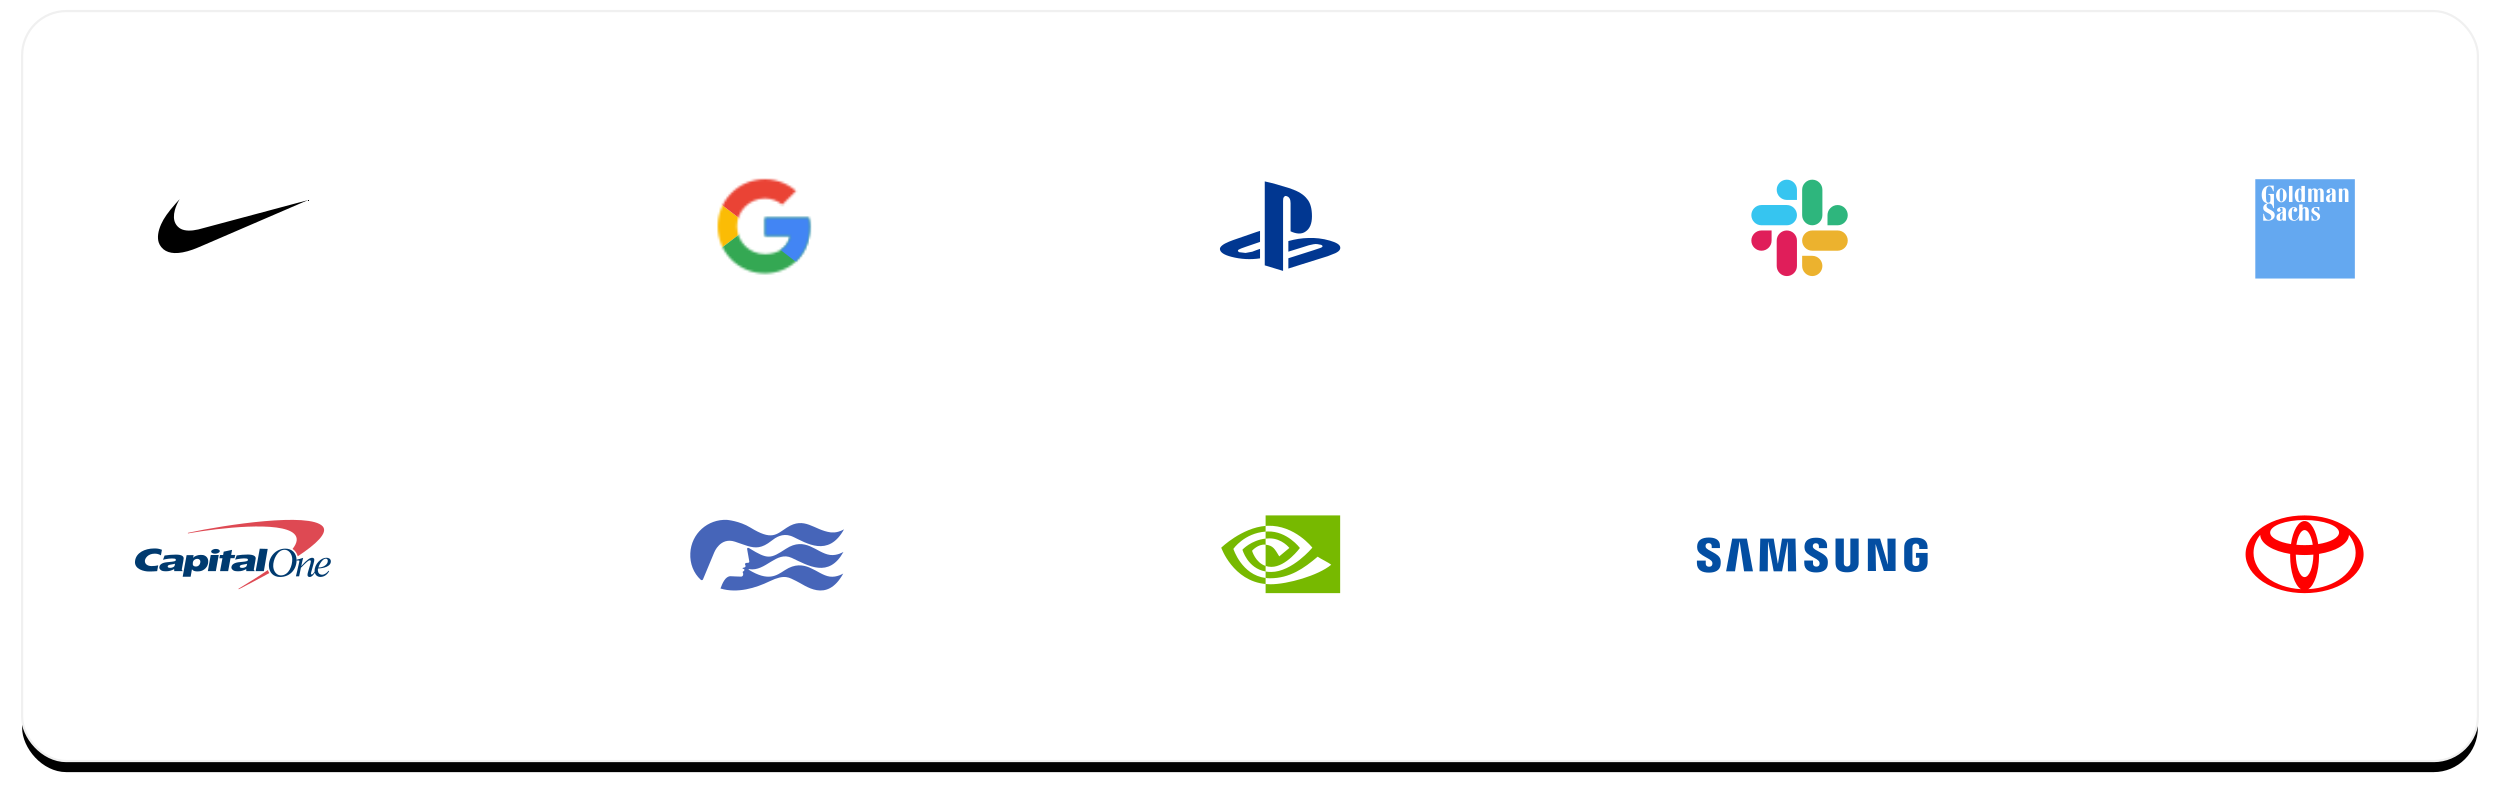 <?xml version="1.0" encoding="UTF-8"?>
<svg width="1130px" height="359px" viewBox="0 0 1130 359" version="1.1" xmlns="http://www.w3.org/2000/svg" xmlns:xlink="http://www.w3.org/1999/xlink">
    <!-- Generator: Sketch 63.1 (92452) - https://sketch.com -->
    <title>Group 3</title>
    <desc>Created with Sketch.</desc>
    <defs>
        <rect id="path-1" x="0" y="0" width="1110" height="339" rx="20"></rect>
        <filter x="-1.6%" y="-3.8%" width="103.2%" height="110.6%" filterUnits="objectBoundingBox" id="filter-2">
            <feMorphology radius="0.5" operator="dilate" in="SourceAlpha" result="shadowSpreadOuter1"></feMorphology>
            <feOffset dx="0" dy="5" in="shadowSpreadOuter1" result="shadowOffsetOuter1"></feOffset>
            <feGaussianBlur stdDeviation="5" in="shadowOffsetOuter1" result="shadowBlurOuter1"></feGaussianBlur>
            <feComposite in="shadowBlurOuter1" in2="SourceAlpha" operator="out" result="shadowBlurOuter1"></feComposite>
            <feColorMatrix values="0 0 0 0 0   0 0 0 0 0   0 0 0 0 0  0 0 0 0.05 0" type="matrix" in="shadowBlurOuter1"></feColorMatrix>
        </filter>
        <path d="M41.222,17.42 L21.338,17.42 L21.338,25.646 L32.784,25.646 C31.717,30.872 27.255,33.872 21.338,33.872 C14.355,33.872 8.729,28.259 8.729,21.291 C8.729,14.323 14.355,8.71 21.338,8.71 C24.345,8.71 27.061,9.775 29.195,11.517 L35.402,5.323 C31.62,2.032 26.77,0 21.338,0 C9.505,0 0,9.484 0,21.291 C0,33.098 9.505,42.582 21.338,42.582 C32.008,42.582 41.707,34.84 41.707,21.291 C41.707,20.033 41.513,18.678 41.222,17.42 Z" id="path-3"></path>
        <path d="M41.222,17.42 L21.338,17.42 L21.338,25.646 L32.784,25.646 C31.717,30.872 27.255,33.872 21.338,33.872 C14.355,33.872 8.729,28.259 8.729,21.291 C8.729,14.323 14.355,8.71 21.338,8.71 C24.345,8.71 27.061,9.775 29.195,11.517 L35.402,5.323 C31.62,2.032 26.77,0 21.338,0 C9.505,0 0,9.484 0,21.291 C0,33.098 9.505,42.582 21.338,42.582 C32.008,42.582 41.707,34.84 41.707,21.291 C41.707,20.033 41.513,18.678 41.222,17.42 Z" id="path-5"></path>
        <path d="M41.222,17.42 L21.338,17.42 L21.338,25.646 L32.784,25.646 C31.717,30.872 27.255,33.872 21.338,33.872 C14.355,33.872 8.729,28.259 8.729,21.291 C8.729,14.323 14.355,8.71 21.338,8.71 C24.345,8.71 27.061,9.775 29.195,11.517 L35.402,5.323 C31.62,2.032 26.77,0 21.338,0 C9.505,0 0,9.484 0,21.291 C0,33.098 9.505,42.582 21.338,42.582 C32.008,42.582 41.707,34.84 41.707,21.291 C41.707,20.033 41.513,18.678 41.222,17.42 Z" id="path-7"></path>
        <path d="M41.222,17.42 L21.338,17.42 L21.338,25.646 L32.784,25.646 C31.717,30.872 27.255,33.872 21.338,33.872 C14.355,33.872 8.729,28.259 8.729,21.291 C8.729,14.323 14.355,8.71 21.338,8.71 C24.345,8.71 27.061,9.775 29.195,11.517 L35.402,5.323 C31.62,2.032 26.77,0 21.338,0 C9.505,0 0,9.484 0,21.291 C0,33.098 9.505,42.582 21.338,42.582 C32.008,42.582 41.707,34.84 41.707,21.291 C41.707,20.033 41.513,18.678 41.222,17.42 Z" id="path-9"></path>
    </defs>
    <g id="V3" stroke="none" stroke-width="1" fill="none" fill-rule="evenodd">
        <g id="Intro-Copy-7" transform="translate(-155, -1408)">
            <g id="Group-4" transform="translate(165, 564)">
                <g id="Group-3" transform="translate(0, 849)">
                    <g id="Rectangle">
                        <use fill="black" fill-opacity="1" filter="url(#filter-2)" xlink:href="#path-1"></use>
                        <use stroke="#F0F0F0" stroke-width="1" fill="#FFFFFF" fill-rule="evenodd" xlink:href="#path-1"></use>
                    </g>
                    <g id="Group-21" transform="translate(51, 76)">
                        <g id="Group-19" transform="translate(0, 151.967)">
                            <g id="Combined-Shape-6" transform="translate(706, 10)" fill="#034EA2">
                                <path d="M5.388,-2.30926389e-14 C7.499,-2.30926389e-14 10.412,0.504 10.412,3.73 L10.412,3.73 L10.412,4.77 L6.696,4.77 L6.696,3.856 C6.696,3.047 6.181,2.512 5.311,2.512 C4.378,2.512 4.052,3.033 3.949,3.505 C3.914,3.673 3.893,3.988 3.965,4.286 C4.386,6.02 10.042,6.945 10.67,10.046 C10.732,10.362 10.866,11.199 10.686,12.479 C10.333,14.947 8.113,15.863 5.418,15.863 C2.616,15.863 -3.81679538e-14,14.866 -3.81679538e-14,11.565 L-3.81679538e-14,11.565 L0.003,10.417 L4,10.417 L4,11.851 C4,12.665 4.566,13.197 5.501,13.197 C6.492,13.197 6.827,12.695 6.952,12.202 C7.021,11.923 7.065,11.462 6.919,11.103 C6.153,9.186 0.86,8.31 0.209,5.283 C0.052,4.541 0.068,3.947 0.176,3.281 C0.572,0.87 2.738,-2.30926389e-14 5.388,-2.30926389e-14 Z M53.854,0.082 C55.944,0.082 58.834,0.582 58.834,3.774 L58.834,3.774 L58.834,4.803 L55.146,4.803 L55.146,3.898 C55.146,3.096 54.643,2.573 53.78,2.573 C52.857,2.573 52.537,3.082 52.431,3.557 C52.394,3.716 52.374,4.027 52.445,4.323 C52.861,6.04 58.46,6.956 59.085,10.028 C59.15,10.339 59.279,11.165 59.098,12.435 C58.751,14.881 56.552,15.784 53.886,15.784 C51.112,15.784 48.52,14.797 48.52,11.528 L48.52,11.528 L48.525,10.397 L52.48,10.397 L52.483,11.818 C52.483,12.613 53.045,13.145 53.966,13.145 C54.951,13.145 55.284,12.65 55.406,12.159 C55.472,11.881 55.52,11.432 55.372,11.077 C54.614,9.179 49.373,8.308 48.732,5.313 C48.578,4.574 48.589,3.991 48.697,3.335 C49.085,0.941 51.234,0.082 53.854,0.082 Z M66.418,0.464 L66.418,11.424 C66.418,11.616 66.424,11.832 66.453,11.991 C66.533,12.355 66.847,13.066 67.889,13.066 C68.923,13.066 69.246,12.355 69.317,11.991 C69.34,11.871 69.35,11.72 69.352,11.571 L69.352,0.464 L73.12,0.464 L73.12,11.089 C73.128,11.361 73.101,11.922 73.088,12.062 C72.824,14.827 70.625,15.724 67.887,15.724 C65.146,15.724 62.946,14.827 62.684,12.062 C62.672,11.922 62.645,11.361 62.653,11.089 L62.653,0.464 L66.418,0.464 Z M98.992,0.065 C101.634,0.065 103.948,0.951 104.222,3.724 C104.271,4.196 104.255,4.699 104.255,4.699 L104.255,5.194 L100.498,5.194 L100.498,4.364 C100.501,4.366 100.493,4.012 100.449,3.801 C100.385,3.473 100.099,2.721 98.963,2.721 C97.877,2.721 97.559,3.433 97.48,3.801 C97.434,3.996 97.416,4.26 97.416,4.5 L97.416,11.273 C97.413,11.461 97.424,11.667 97.454,11.837 C97.519,12.233 97.895,12.91 98.973,12.91 C100.053,12.91 100.43,12.232 100.499,11.837 C100.526,11.667 100.534,11.461 100.532,11.273 L100.532,9.124 L99.003,9.124 L99.003,6.961 L104.287,6.961 L104.287,10.937 C104.283,11.214 104.277,11.418 104.233,11.912 C103.984,14.607 101.633,15.568 98.992,15.568 C96.346,15.568 93.998,14.607 93.746,11.912 C93.704,11.418 93.697,11.214 93.692,10.937 L93.696,4.699 C93.696,4.437 93.729,3.971 93.757,3.724 C94.088,0.955 96.346,0.065 98.992,0.065 Z M22.585,0.471 L25.335,15.282 L21.328,15.282 L19.342,1.843 L19.258,1.843 L17.217,15.282 L13.194,15.282 L15.957,0.471 L22.585,0.471 Z M34.716,0.471 L36.556,11.793 L36.635,11.793 L38.477,0.471 L44.554,0.471 L44.877,15.282 L41.153,15.282 L41.054,1.966 L40.977,1.966 L38.486,15.282 L34.705,15.282 L32.213,1.966 L32.132,1.966 L32.039,15.282 L28.307,15.282 L28.636,0.471 L34.716,0.471 Z M82.81,0.471 L86.235,12.1 L86.317,12.1 L86.113,0.471 L89.802,0.471 L89.802,15.128 L84.498,15.128 L80.817,3.099 L80.738,3.099 L80.942,15.128 L77.276,15.128 L77.276,0.471 L82.81,0.471 Z" id="Combined-Shape"></path>
                            </g>
                            <g id="Combined-Shape-5" transform="translate(251, 2)" fill="#4665B9">
                                <path d="M63.179,15.867 C66.419,16.3 69.261,14.469 69.261,14.469 C62.632,26.475 53.373,20.72 45.89,17.21 C38.82,13.909 34.093,23.533 26.615,22.284 C26.391,22.234 26.258,22.452 26.423,22.553 C35.261,27.969 38.926,25.266 42.732,22.771 C51.93,16.761 57.148,24.857 63.078,25.655 C66.315,26.093 69.163,24.258 69.163,24.258 C61.585,37.983 51.901,29.499 47.868,27.643 C44.682,26.18 42.962,24.346 35.813,27.797 C29.567,30.821 21.298,33.329 13.715,31.057 C13.715,31.057 13.687,31.048 13.654,31.03 C14.53,28.615 15.886,25.443 18.232,25.478 C18.917,25.481 22.66,25.728 23.049,25.669 C23.5,25.61 23.793,25.289 23.874,24.941 C24.056,24.132 23.724,23.944 23.689,23.682 C23.656,23.424 23.916,23.338 24.131,23.164 C24.484,22.88 24.517,22.669 24.439,22.431 C24.37,22.225 23.893,22.158 23.734,22.07 C23.575,21.978 23.62,21.708 23.874,21.675 C25.152,21.506 25.083,20.83 24.938,20.591 C24.415,19.645 25.1,19.518 25.441,19.457 C25.441,19.457 25.899,19.47 26.216,19.412 C26.94,19.282 26.621,18.457 26.621,18.457 L26.612,18.406 C26.531,17.92 25.897,14.128 25.732,13.413 C25.573,12.71 25.933,12.497 26.573,12.769 C26.635,12.797 26.689,12.834 26.749,12.879 C26.751,12.879 26.755,12.888 26.761,12.895 C35.111,18.016 36.251,17.664 43.189,13.118 C52.131,7.27 57.017,15.039 63.179,15.867 Z M0.02,15.084 C0.435,6.23 7.86,-0.396 16.613,0.018 C16.613,0.018 22.277,0.484 27.144,3.472 C36.876,9.444 38.722,6.744 43.641,3.523 C51.719,-1.757 55.853,4.64 63.422,5.66 C63.732,5.68 64.057,5.688 64.404,5.689 C64.748,5.689 65.046,5.687 65.309,5.68 C67.691,5.433 69.515,4.267 69.515,4.267 C62.368,17.198 52.346,10.374 46.343,7.62 C46.058,7.489 45.778,7.377 45.503,7.281 C45.478,7.273 45.454,7.265 45.431,7.257 C41.582,5.961 38.597,7.979 36.738,9.454 C32.335,12.944 29.546,12.921 25.732,11.754 C24.137,11.27 22.363,10.579 20.215,9.878 C13.538,7.676 10.831,14.721 10.831,14.721 L10.831,14.721 L5.838,26.708 L5.748,26.926 C5.541,27.32 5.102,27.392 4.709,27.067 C1.48,24.056 -0.204,19.841 0.02,15.084 Z" id="Combined-Shape"></path>
                            </g>
                            <g id="path21-2" transform="translate(491, 0)" fill="#77B900">
                                <path d="M5.492,15.123 C5.492,15.123 10.351,8.041 20.055,7.309 L20.055,4.739 C9.307,5.592 1.59872116e-13,14.583 1.59872116e-13,14.583 C1.59872116e-13,14.583 5.271,29.634 20.055,31.012 L20.055,28.281 C9.206,26.933 5.492,15.123 5.492,15.123 Z M20.055,22.85 L20.055,25.351 C11.856,23.907 9.58,15.489 9.58,15.489 C9.58,15.489 13.517,11.181 20.055,10.482 L20.055,13.227 C20.05,13.227 20.046,13.226 20.042,13.226 C16.611,12.819 13.93,15.985 13.93,15.985 C13.93,15.985 15.432,21.316 20.055,22.85 L20.055,22.85 Z M20.055,0 L20.055,4.739 C20.37,4.715 20.686,4.695 21.003,4.684 C33.222,4.278 41.184,14.583 41.184,14.583 C41.184,14.583 32.04,25.565 22.513,25.565 C21.64,25.565 20.823,25.485 20.055,25.351 L20.055,28.281 C20.711,28.364 21.392,28.412 22.102,28.412 C30.967,28.412 37.378,23.94 43.586,18.648 C44.615,19.462 48.829,21.442 49.695,22.31 C43.793,27.191 30.037,31.125 22.238,31.125 C21.486,31.125 20.765,31.08 20.055,31.012 L20.055,35.13 L53.75,35.13 L53.75,0 L20.055,0 Z M20.055,10.482 L20.055,7.309 C20.367,7.287 20.682,7.271 21.003,7.261 C29.79,6.988 35.555,14.719 35.555,14.719 C35.555,14.719 29.328,23.26 22.652,23.26 C21.691,23.26 20.83,23.107 20.055,22.85 L20.055,13.227 C23.475,13.635 24.164,15.128 26.22,18.514 L30.794,14.705 C30.794,14.705 27.455,10.379 21.827,10.379 C21.215,10.379 20.63,10.422 20.055,10.482 L20.055,10.482 Z" id="path21"></path>
                            </g>
                            <g id="capital-one-logo-(1)" transform="translate(0, 2)">
                                <path d="M60.085,22.678 C56.305,25.318 51.84,28.081 47.042,30.988 L46.855,31.09 C46.793,31.131 46.772,31.213 46.814,31.295 C46.855,31.356 46.938,31.377 47.022,31.336 L47.188,31.254 C51.258,29.166 55.952,26.669 60.646,24.111 C60.667,24.09 60.688,24.09 60.729,24.07 C60.459,23.64 60.231,23.169 60.085,22.678 L60.085,22.678 Z M84.842,2.928 C78.902,-3.54 40.666,2.273 24.404,5.772 L24.03,5.854 C23.947,5.875 23.905,5.936 23.905,6.018 C23.926,6.1 23.988,6.141 24.072,6.141 L24.445,6.059 C37.904,3.705 65.921,0.431 71.965,6.325 C73.814,8.126 73.357,10.439 71.238,13.161 C72.381,13.898 73.211,15.044 73.585,16.477 C81.893,11.012 87.48,5.813 84.842,2.928 Z" id="Shape" fill="#DE4953"></path>
                                <g id="Group" transform="translate(0, 12.915)" fill="#003A6F">
                                    <path d="M62.495,8.064 C62.578,10.336 64.031,12.198 65.942,12.198 C69.639,12.198 71.197,7.736 71.093,4.748 C71.01,2.476 69.515,0.614 67.625,0.614 C64.426,0.614 62.391,5.055 62.495,8.064 L62.495,8.064 Z M60.542,7.941 C60.397,4.052 63.491,0.102 67.978,0.102 C70.968,0.102 72.941,2.067 73.045,5.076 C73.191,9.169 70.304,12.915 65.61,12.915 C62.619,12.915 60.646,10.95 60.542,7.941 Z M18.111,6.918 C17.945,6.979 17.737,7.041 17.488,7.082 C17.238,7.143 16.761,7.225 16.096,7.327 C15.639,7.409 15.307,7.491 15.12,7.634 C14.933,7.757 14.829,7.921 14.808,8.105 C14.767,8.31 14.829,8.473 15.016,8.596 C15.203,8.719 15.494,8.78 15.909,8.78 C16.221,8.78 16.532,8.739 16.844,8.637 C17.155,8.535 17.405,8.412 17.612,8.248 C17.758,8.125 17.862,7.962 17.945,7.777 C17.965,7.634 18.028,7.348 18.111,6.918 L18.111,6.918 Z M22.015,4.523 C21.995,4.871 21.932,5.199 21.849,5.731 L21.185,9.374 C21.122,9.701 21.247,9.947 21.558,10.131 L21.538,10.274 L17.758,10.274 L17.716,9.353 C17.176,9.681 16.512,9.947 15.909,10.111 C15.307,10.254 14.829,10.336 14.102,10.336 C12.877,10.336 12.192,10.213 11.714,9.804 C11.215,9.374 10.987,9.087 11.008,8.494 C11.028,8.146 11.195,7.716 11.465,7.409 C11.735,7.102 12.088,6.897 12.462,6.713 C12.856,6.529 13.313,6.406 13.978,6.304 C14.642,6.201 15.577,6.099 16.823,5.997 C17.467,5.935 17.882,5.792 18.069,5.731 C18.339,5.628 18.422,5.526 18.464,5.321 C18.526,4.953 18.422,4.728 17.903,4.626 C16.553,4.359 13.998,4.789 12.69,5.117 L13.396,3.213 C15.12,2.968 16.761,2.804 18.464,2.804 C21.164,2.783 22.036,3.541 22.015,4.523 L22.015,4.523 Z M32.94,10.274 L34.248,2.988 L37.862,2.988 L36.554,10.274 L32.94,10.274 Z M34.456,1.31 C34.56,0.716 35.515,0.225 36.595,0.225 C37.675,0.225 38.444,0.716 38.34,1.31 C38.236,1.903 37.26,2.395 36.201,2.395 C35.121,2.395 34.332,1.903 34.456,1.31 Z M50.698,6.938 C50.532,7 50.324,7.061 50.075,7.102 C49.825,7.163 49.348,7.245 48.662,7.348 C48.205,7.429 47.873,7.511 47.686,7.655 C47.52,7.777 47.416,7.941 47.375,8.125 C47.333,8.33 47.416,8.494 47.582,8.617 C47.769,8.739 48.06,8.801 48.496,8.801 C48.808,8.801 49.119,8.76 49.431,8.657 C49.742,8.555 49.992,8.432 50.199,8.269 C50.345,8.146 50.448,7.982 50.511,7.798 C50.552,7.655 50.615,7.368 50.698,6.938 Z M54.581,4.544 C54.561,4.892 54.498,5.219 54.395,5.751 L53.751,9.394 C53.688,9.722 53.813,9.967 54.125,10.152 L54.104,10.274 L50.324,10.274 L50.303,9.353 C49.742,9.681 49.078,9.947 48.496,10.111 C47.894,10.274 47.416,10.336 46.689,10.336 C45.464,10.336 44.778,10.213 44.301,9.804 C43.802,9.374 43.574,9.087 43.595,8.494 C43.615,8.146 43.782,7.716 44.052,7.409 C44.322,7.102 44.675,6.897 45.048,6.713 C45.443,6.529 45.9,6.406 46.565,6.283 C47.229,6.181 48.164,6.079 49.41,5.976 C50.054,5.915 50.448,5.772 50.635,5.71 C50.905,5.608 51.009,5.506 51.051,5.28 C51.113,4.912 50.988,4.687 50.49,4.585 C49.119,4.319 46.585,4.748 45.277,5.076 L45.983,3.172 C47.728,2.927 49.327,2.763 51.051,2.763 C53.73,2.804 54.602,3.561 54.581,4.544 L54.581,4.544 Z M10.509,7.655 C9.325,7.88 8.682,7.982 7.518,7.982 C5.795,7.982 4.424,7.143 4.486,5.587 C4.548,4.564 5.774,2.374 8.931,2.374 C9.928,2.374 10.696,2.538 11.735,3.131 L12.192,0.614 C10.779,0.082 9.845,-5.02375919e-15 8.619,0.02 C4.486,0.061 0.519,1.903 0.042,5.669 C-0.457,9.497 4.278,10.459 6.376,10.438 C7.581,10.438 8.848,10.377 10.032,10.274 L10.509,7.655 Z M39.856,2.947 L40.105,1.474 L43.885,0.655 L43.491,2.947 L45.339,2.947 L44.986,4.421 L43.2,4.421 L42.12,10.274 C42.12,10.274 38.485,10.254 38.465,10.274 L39.545,4.441 L38.174,4.441 L38.444,2.968 L39.856,2.968 L39.856,2.947 Z M58.258,10.274 L54.561,10.274 L56.409,0.123 L60.002,0.225 L58.258,10.274 Z M28.163,4.707 C27.685,4.707 27.27,4.851 26.875,5.137 C26.502,5.424 26.252,5.833 26.169,6.386 C26.065,7.02 26.128,7.47 26.377,7.757 C26.626,8.043 27,8.187 27.498,8.187 C27.831,8.187 28.163,8.125 28.412,8.003 C28.724,7.839 28.932,7.675 29.118,7.409 C29.326,7.122 29.451,6.815 29.513,6.447 C29.617,5.874 29.534,5.444 29.264,5.158 C28.994,4.851 28.641,4.707 28.163,4.707 L28.163,4.707 Z M21.579,12.792 L23.345,3.029 L26.522,3.029 L26.273,4.278 C26.543,3.909 26.979,3.602 27.602,3.357 C28.205,3.111 28.911,2.927 29.658,2.927 C30.489,2.927 30.988,2.968 31.611,3.295 C32.234,3.623 32.649,4.073 32.898,4.687 C33.127,5.28 33.189,5.935 33.065,6.672 C32.857,7.88 32.255,8.821 31.278,9.517 C30.302,10.213 29.43,10.397 28.205,10.397 C27.768,10.397 27.395,10.356 27.083,10.274 C26.792,10.193 26.543,10.111 26.356,9.988 C26.19,9.865 26.003,9.722 25.754,9.456 L25.172,12.792 L21.579,12.792 L21.579,12.792 Z M87.168,5.608 C87.148,5.014 86.857,4.626 86.234,4.626 C84.759,4.626 83.181,7.491 82.911,8.637 C85.32,8.637 87.21,7.204 87.168,5.608 L87.168,5.608 Z M87.48,10.09 L87.771,10.274 C87.044,11.728 85.569,12.894 83.845,12.894 C82.433,12.894 81.27,11.973 81.208,10.233 C81.104,7.122 84.053,4.216 86.483,4.216 C87.521,4.216 88.498,4.666 88.539,5.772 C88.622,8.248 85.091,9.005 82.765,9.067 C82.682,9.333 82.661,9.579 82.682,9.988 C82.724,11.011 83.347,11.891 84.655,11.891 C85.777,11.85 86.898,10.97 87.48,10.09 Z" id="Shape"></path>
                                    <path d="M72.983,5.526 C73.232,5.485 73.648,5.444 73.814,5.444 C74.084,5.444 74.333,5.485 74.333,5.751 C74.333,5.915 74.063,7.02 74.001,7.266 L73.44,9.722 C73.211,10.725 72.962,11.768 72.755,12.608 L74.208,12.608 L75.018,8.739 C77.511,6.201 78.466,5.362 79.048,5.362 C79.318,5.362 79.484,5.506 79.505,5.813 C79.525,6.263 79.235,7.286 79.131,7.573 L78.3,10.397 C78.113,11.032 77.968,11.605 77.988,12.014 C78.009,12.628 78.404,12.915 78.965,12.915 C80.024,12.915 80.792,11.83 81.457,10.766 L81.27,10.418 C81,10.847 80.377,11.789 79.878,11.789 C79.712,11.789 79.567,11.687 79.567,11.421 C79.546,11.093 79.691,10.602 79.795,10.274 L80.709,6.959 C80.958,6.038 81.083,5.465 81.062,5.137 C81.041,4.523 80.668,4.237 80.107,4.237 C79.151,4.237 77.885,4.912 75.205,7.962 L75.164,7.962 L75.496,6.488 C75.683,5.669 75.849,4.83 76.036,4.257 C75.101,4.585 73.793,4.953 72.962,5.117 L72.983,5.526 L72.983,5.526 Z" id="Shape"></path>
                                </g>
                            </g>
                            <g id="Toyota_Symbol" transform="translate(954, 0)" fill="#FF0000">
                                <path d="M25.001,33.343 C22.204,31.572 20.144,25.46 20.144,18.198 C20.144,17.932 20.145,17.669 20.151,17.406 L20.151,17.406 L20.155,17.41 L20.155,17.41 C12.375,16.174 6.754,12.788 6.61,8.784 L6.61,8.784 L6.587,8.83 L6.587,8.83 C4.683,11.222 3.597,13.986 3.597,16.933 C3.597,25.602 13.011,32.705 24.951,33.333 L24.951,33.333 L25.001,33.343 L25.001,33.343 L25.001,33.343 L25.001,33.343 Z M0,17.565 C0,7.865 11.941,0 26.673,0 C41.404,0 53.346,7.865 53.346,17.565 C53.346,27.265 41.404,35.13 26.673,35.13 C11.941,35.13 0,27.265 0,17.565 L0,17.565 L0,17.565 L0,17.565 Z M26.673,2.535 C29.517,2.535 31.936,6.896 32.832,12.98 L32.832,12.98 L32.835,12.971 L32.835,12.971 C38.368,12.101 42.242,10.092 42.242,7.755 C42.242,4.619 35.27,2.079 26.673,2.079 C18.075,2.079 11.105,4.619 11.105,7.755 C11.105,10.092 14.978,12.101 20.511,12.971 L20.511,12.971 L20.514,12.98 L20.514,12.98 C21.41,6.896 23.83,2.535 26.673,2.535 L26.673,2.535 L26.673,2.535 L26.673,2.535 L26.673,2.535 Z M28.395,33.333 C40.335,32.705 49.75,25.602 49.75,16.932 C49.75,13.986 48.662,11.222 46.759,8.83 L46.759,8.83 L46.736,8.784 L46.736,8.784 C46.592,12.788 40.972,16.174 33.191,17.41 L33.191,17.41 L33.195,17.406 L33.195,17.406 C33.2,17.669 33.203,17.931 33.203,18.198 C33.203,25.46 31.141,31.572 28.345,33.343 L28.345,33.343 L28.395,33.333 L28.395,33.333 L28.395,33.333 L28.395,33.333 Z M26.673,13.433 C27.947,13.433 29.186,13.378 30.371,13.272 L30.371,13.272 L30.369,13.274 L30.369,13.274 C29.779,9.374 28.347,6.621 26.673,6.621 C24.999,6.621 23.567,9.374 22.976,13.274 L22.976,13.274 L22.975,13.272 L22.975,13.272 C24.16,13.378 25.399,13.433 26.673,13.433 L26.673,13.433 L26.673,13.433 L26.673,13.433 L26.673,13.433 Z M26.673,27.877 C28.814,27.877 30.561,23.373 30.654,17.724 L30.654,17.724 L30.665,17.728 L30.665,17.728 C29.375,17.848 28.04,17.911 26.673,17.911 C25.306,17.911 23.972,17.848 22.681,17.728 L22.681,17.728 L22.693,17.724 L22.693,17.724 C22.785,23.373 24.531,27.877 26.673,27.877 L26.673,27.877 L26.673,27.877 L26.673,27.877 L26.673,27.877 Z" id="path4142"></path>
                            </g>
                        </g>
                        <g id="Group-20" transform="translate(10.396, 0)">
                            <g id="Combined-Shape-2" transform="translate(480, 1)" fill="#013791">
                                <path d="M20.272,0 C23.377,0.646 27.217,1.717 31.801,3.179 C35.467,4.443 37.941,5.976 39.346,7.865 C40.906,9.612 41.61,12.277 41.61,15.771 C41.61,19.121 40.622,21.364 38.789,22.615 C37.026,23.949 34.622,23.807 31.944,22.555 L31.944,22.555 L31.944,9.824 C31.944,8.077 31.374,7.027 30.182,6.674 C29.681,6.472 29.337,6.542 28.98,7.027 C28.623,7.379 28.552,7.935 28.552,8.775 L28.552,8.775 L28.552,40.453 L20.272,37.941 Z M39.903,25.578 C43.025,25.444 46.374,25.777 49.722,26.763 C52.684,27.617 54.328,28.604 54.402,29.847 C54.553,31.165 53.209,32.217 50.236,33.203 L50.236,33.203 L48.755,33.793 L36.188,37.73 L30.941,39.389 L30.941,34.731 L42.134,31.165 L44.881,30.245 C45.997,29.913 46.525,29.58 46.374,29.191 C46.223,28.859 45.849,28.594 45.032,28.538 C45.032,28.538 43.615,28.091 42.286,28.404 C41.414,28.604 40.202,28.859 40.202,28.859 L40.202,28.859 L37.079,29.847 L30.941,31.753 L30.941,26.962 C34.021,26.099 37.015,25.633 39.903,25.578 Z M18.138,22.356 L18.138,27.347 L11.731,29.537 L9.774,30.235 C9.202,30.447 8.699,30.729 8.332,30.93 C7.968,31.285 8.113,31.639 8.699,31.983 L8.699,31.983 L11.594,32.335 L14.626,31.771 L16.446,31.073 L18.138,30.488 L18.138,34.781 C13.749,35.417 9.451,35.185 5.217,34.083 C1.958,33.245 0.149,32.123 0.002,30.59 C-0.06,29.537 1.382,28.345 4.131,27.225 L4.131,27.225 L5.94,26.527 L16.446,22.891 L18.138,22.356 Z" id="Combined-Shape"></path>
                            </g>
                            <g id="Group-5" transform="translate(253, 0)">
                                <mask id="mask-4" fill="white">
                                    <use xlink:href="#path-3"></use>
                                </mask>
                                <g id="a"></g>
                                <polygon id="Path" fill="#FBBC05" mask="url(#mask-4)" points="-1.94 33.872 -1.94 8.71 14.549 21.291"></polygon>
                                <mask id="mask-6" fill="white">
                                    <use xlink:href="#path-5"></use>
                                </mask>
                                <g id="a"></g>
                                <polygon id="Path" fill="#EA4335" mask="url(#mask-6)" points="-1.94 8.71 14.549 21.291 21.338 15.388 44.617 11.613 44.617 -1.936 -1.94 -1.936"></polygon>
                                <mask id="mask-8" fill="white">
                                    <use xlink:href="#path-7"></use>
                                </mask>
                                <g id="a"></g>
                                <polygon id="Path" fill="#34A853" mask="url(#mask-8)" points="-1.94 33.872 27.158 11.613 34.82 12.581 44.617 -1.936 44.617 44.518 -1.94 44.518"></polygon>
                                <mask id="mask-10" fill="white">
                                    <use xlink:href="#path-9"></use>
                                </mask>
                                <g id="a"></g>
                                <polygon id="Path" fill="#4285F4" mask="url(#mask-10)" points="44.617 44.518 14.549 21.291 10.669 18.388 44.617 8.71"></polygon>
                            </g>
                            <g id="Path-2" transform="translate(0, 9)" fill="#000000">
                                <path d="M7.49,24.381 C5.467,24.3 3.812,23.742 2.517,22.705 C2.27,22.507 1.682,21.914 1.484,21.663 C0.959,20.998 0.603,20.351 0.365,19.633 C-0.368,17.422 0.009,14.52 1.443,11.336 C2.67,8.61 4.564,5.907 7.868,2.162 C8.355,1.611 9.805,0 9.814,0 C9.817,0 9.738,0.138 9.639,0.306 C8.78,1.756 8.045,3.465 7.644,4.944 C7.001,7.317 7.079,9.354 7.872,10.933 C8.419,12.021 9.356,12.964 10.411,13.485 C12.257,14.396 14.96,14.472 18.261,13.705 C18.488,13.652 29.749,10.639 43.286,7.01 C56.823,3.38 67.9,0.412 67.902,0.414 C67.906,0.418 36.452,13.983 20.124,21.02 C17.539,22.134 16.847,22.416 15.631,22.846 C12.524,23.946 9.74,24.471 7.49,24.381 Z" id="Path"></path>
                            </g>
                            <g id="Combined-Shape-3" transform="translate(720, 0)">
                                <path d="M273,0 L273,44.9 L273,44.9 L228,44.9 L228,44.9 L228,0 L228,0 L273,0 L273,0 Z M239.957,12.591 C238.69,12.591 237.784,13.264 237.829,14.027 C237.875,14.521 238.237,14.7 238.554,14.745 C239.006,14.745 239.504,14.521 239.459,13.937 C239.414,13.533 239.097,13.533 239.142,13.219 C239.142,12.995 239.459,12.905 239.64,12.905 C240.092,12.86 240.319,13.04 240.319,13.488 L240.319,13.488 L240.319,14.476 C240.319,14.79 240.228,14.835 239.323,15.239 C238.418,15.643 237.558,15.912 237.558,17.214 C237.558,18.605 238.463,18.829 239.051,18.829 C239.731,18.829 240.228,18.515 240.409,18.066 L240.409,18.066 L240.409,18.74 L241.857,18.74 L241.857,14.251 C241.857,13.444 241.631,13.13 241.224,12.86 C240.907,12.681 240.545,12.591 239.957,12.591 Z M249.37,11.424 L247.831,11.424 L247.831,15.553 L247.826,15.729 C247.748,17.187 246.703,18.513 245.659,18.47 C244.889,18.47 244.708,17.887 244.618,17.258 C244.482,16.361 244.482,15.329 244.573,14.206 C244.663,13.488 244.844,12.905 245.387,12.905 C245.795,12.905 245.84,13.174 245.659,13.354 C245.478,13.578 245.206,13.803 245.342,14.296 C245.478,14.835 246.338,14.925 246.745,14.521 C247.062,14.162 247.017,13.578 246.79,13.219 C246.519,12.77 246.066,12.591 245.387,12.591 C244.527,12.591 242.898,13.354 242.898,15.778 C242.898,18.38 244.573,18.829 245.523,18.829 C246.609,18.829 247.56,17.887 247.831,17.124 L247.831,17.124 L247.831,18.74 L249.37,18.74 L249.37,14.206 L249.374,14.046 C249.395,13.691 249.489,13.46 249.687,13.264 C249.868,13.13 250.094,13.084 250.23,13.13 C250.562,13.212 250.589,13.596 250.592,14.074 L250.592,14.074 L250.592,18.74 L252.176,18.74 L252.176,14.386 L252.171,14.211 C252.11,13.071 251.449,12.505 250.501,12.591 C250.004,12.636 249.596,12.86 249.37,13.174 L249.37,13.174 L249.37,11.424 Z M236.336,2.897 L234.254,2.897 C232.037,2.897 230.906,4.961 230.906,6.891 C230.86,8.821 231.449,10.616 233.44,10.841 C232.49,11.11 231.63,11.783 231.584,12.86 C231.584,14.117 232.218,14.476 233.576,15.239 C234.526,15.732 235.205,16.091 235.25,17.079 C235.25,17.842 234.843,18.38 233.983,18.38 C233.304,18.38 232.309,17.976 231.901,15.643 L231.901,15.643 L231.584,15.643 L231.584,18.74 L233.983,18.74 C235.476,18.74 236.789,17.797 236.789,16.271 C236.789,14.7 235.567,14.251 234.617,13.713 C233.621,13.174 233.078,12.95 233.078,12.052 C233.078,11.379 233.621,10.93 234.345,10.975 C235.024,10.975 235.431,11.424 235.658,11.828 C235.884,12.232 235.974,12.591 236.11,13.084 L236.11,13.084 L236.427,13.084 L236.427,6.667 L233.892,6.667 L233.892,6.981 C234.028,7.026 234.3,7.026 234.481,7.116 C234.707,7.25 234.843,7.519 234.843,7.968 L234.843,7.968 L234.843,9.18 C234.843,9.539 234.798,10.078 234.571,10.347 C234.436,10.526 234.209,10.616 233.892,10.616 C233.304,10.616 233.078,10.122 232.987,9.808 C232.852,9.135 232.806,8.193 232.806,6.936 C232.806,5.59 232.942,4.468 233.214,3.929 C233.485,3.48 233.802,3.166 234.345,3.211 C235.16,3.256 235.748,4.198 236.019,5.455 L236.019,5.455 L236.336,5.455 L236.336,2.897 Z M256.927,12.591 L255.344,12.591 C254.122,12.591 253.352,13.264 253.352,14.341 C253.352,15.149 253.941,15.508 254.891,16.091 C255.751,16.585 256.113,16.944 256.113,17.528 C256.113,18.111 255.706,18.425 255.163,18.425 C254.303,18.38 253.941,17.662 253.714,16.495 L253.714,16.495 L253.397,16.495 L253.397,18.74 L255.208,18.74 C256.158,18.74 257.29,18.111 257.29,16.81 C257.29,15.598 256.475,15.329 255.434,14.745 C254.619,14.296 254.484,13.937 254.529,13.533 C254.574,13.13 254.982,12.86 255.434,12.905 C256.158,12.95 256.43,13.533 256.611,14.206 L256.611,14.206 L256.927,14.206 L256.927,12.591 Z M240.319,15.104 L240.319,16.944 C240.319,17.618 240.138,18.156 239.776,18.291 C239.504,18.425 239.187,18.336 239.187,17.797 C239.142,17.303 239.142,16.944 239.187,16.585 C239.233,16.136 239.323,15.732 239.821,15.418 C239.821,15.418 240.319,15.104 240.319,15.104 L240.319,15.104 Z M239.776,4.153 C239.233,4.153 238.825,4.378 238.418,4.692 C237.784,5.231 237.377,6.218 237.377,7.295 C237.377,8.417 237.784,9.359 238.418,9.898 C238.825,10.212 239.233,10.437 239.776,10.437 C240.319,10.437 240.771,10.212 241.133,9.898 C241.812,9.359 242.174,8.417 242.174,7.295 C242.174,6.218 241.812,5.231 241.133,4.692 C240.771,4.378 240.319,4.153 239.776,4.153 Z M262.358,4.153 C261.091,4.153 260.186,4.826 260.231,5.635 C260.276,6.128 260.638,6.308 260.955,6.308 C261.408,6.352 261.905,6.128 261.86,5.5 C261.815,5.096 261.498,5.096 261.543,4.826 C261.543,4.602 261.86,4.512 262.041,4.468 C262.494,4.468 262.72,4.647 262.72,5.051 L262.72,5.051 L262.72,6.038 C262.72,6.397 262.63,6.443 261.77,6.801 C260.82,7.205 259.959,7.474 259.959,8.776 C259.959,10.167 260.91,10.437 261.453,10.437 C262.132,10.437 262.63,10.122 262.811,9.629 L262.811,9.629 L262.811,10.302 L264.304,10.302 L264.304,5.859 C264.304,5.051 264.032,4.692 263.625,4.468 C263.308,4.288 262.946,4.153 262.358,4.153 Z M250.411,3.031 L248.827,3.031 L248.827,4.737 L248.775,4.636 C248.619,4.376 248.324,4.198 247.922,4.198 C246.79,4.198 245.885,5.365 245.84,7.16 C245.795,8.372 246.202,10.392 247.786,10.392 C248.419,10.392 248.782,10.033 248.917,9.718 L248.917,9.719 L248.917,10.302 L250.411,10.302 L250.411,3.031 Z M268.569,4.151 L268.422,4.153 C267.834,4.198 267.381,4.557 267.2,4.961 L267.2,4.961 L267.2,4.288 L265.752,4.288 L265.752,10.302 L267.291,10.302 L267.291,5.769 C267.291,5.32 267.381,5.051 267.608,4.826 C267.789,4.692 268.015,4.647 268.151,4.692 C268.513,4.782 268.513,5.231 268.513,5.769 L268.513,10.302 L270.097,10.302 L270.097,5.949 C270.097,4.692 269.418,4.109 268.422,4.153 Z M254.68,4.149 L254.529,4.153 C253.941,4.198 253.488,4.557 253.307,4.961 L253.307,4.961 L253.307,4.288 L251.904,4.288 L251.904,10.302 L253.443,10.302 L253.443,5.769 L253.445,5.626 C253.456,5.261 253.518,5.026 253.76,4.826 C253.941,4.692 254.122,4.647 254.257,4.692 C254.619,4.782 254.619,5.231 254.619,5.769 L254.619,10.302 L256.158,10.302 L256.158,5.724 L256.162,5.579 C256.183,5.254 256.277,5.023 256.475,4.826 C256.656,4.692 256.837,4.647 256.973,4.692 C257.335,4.782 257.38,5.231 257.38,5.769 L257.38,5.769 L257.38,10.302 L258.919,10.302 L258.919,5.949 L258.914,5.765 C258.85,4.635 258.19,4.111 257.244,4.153 C256.565,4.198 256.158,4.647 255.977,5.006 C255.751,4.378 255.253,4.109 254.529,4.153 Z M244.799,3.031 L243.215,3.031 L243.215,10.302 L244.799,10.302 L244.799,3.031 Z M239.776,4.468 C240.092,4.468 240.228,4.602 240.364,4.826 C240.59,5.275 240.545,6.218 240.545,7.295 L240.545,7.295 L240.544,7.796 C240.541,8.683 240.517,9.384 240.364,9.764 C240.228,9.988 240.092,10.122 239.776,10.122 C239.504,10.122 239.323,9.988 239.233,9.764 C239.041,9.384 239.012,8.683 239.007,7.796 L239.007,7.796 L239.007,6.809 C239.012,5.94 239.041,5.206 239.233,4.826 C239.323,4.602 239.504,4.468 239.776,4.468 Z M248.103,4.557 C248.329,4.557 248.419,4.647 248.555,4.782 C248.872,5.231 248.872,6.308 248.872,7.16 C248.872,8.058 248.917,9.225 248.555,9.718 C248.419,9.898 248.284,9.988 248.057,9.988 C247.741,9.988 247.56,9.629 247.469,9.045 C247.424,8.507 247.424,7.834 247.424,7.116 C247.424,5.904 247.514,4.557 248.103,4.557 Z M262.72,6.712 L262.72,8.552 C262.72,9.18 262.539,9.764 262.222,9.898 C261.951,9.988 261.634,9.898 261.589,9.404 C261.543,8.866 261.543,8.552 261.589,8.193 C261.634,7.744 261.724,7.34 262.222,7.026 C262.222,7.026 262.72,6.712 262.72,6.712 L262.72,6.712 Z" id="Combined-Shape" fill="#64A8F0"></path>
                                <g id="Slack_Mark" fill-rule="nonzero">
                                    <g id="Group" transform="translate(0, 23.065)" fill="#E01E5A">
                                        <path d="M9.368,4.684 C9.368,7.203 7.31,9.261 4.79,9.261 C2.271,9.261 0.213,7.203 0.213,4.684 C0.213,2.165 2.271,0.106 4.79,0.106 L9.368,0.106 L9.368,4.684 Z" id="Path"></path>
                                        <path d="M11.674,4.684 C11.674,2.165 13.732,0.106 16.252,0.106 C18.771,0.106 20.829,2.165 20.829,4.684 L20.829,16.145 C20.829,18.665 18.771,20.723 16.252,20.723 C13.732,20.723 11.674,18.665 11.674,16.145 L11.674,4.684 Z" id="Path"></path>
                                    </g>
                                    <g id="Group" fill="#36C5F0">
                                        <path d="M16.252,9.368 C13.732,9.368 11.674,7.31 11.674,4.79 C11.674,2.271 13.732,0.213 16.252,0.213 C18.771,0.213 20.829,2.271 20.829,4.79 L20.829,9.368 L16.252,9.368 Z" id="Path"></path>
                                        <path d="M16.252,11.674 C18.771,11.674 20.829,13.732 20.829,16.252 C20.829,18.771 18.771,20.829 16.252,20.829 L4.79,20.829 C2.271,20.829 0.213,18.771 0.213,16.252 C0.213,13.732 2.271,11.674 4.79,11.674 L16.252,11.674 Z" id="Path"></path>
                                    </g>
                                    <g id="Group" transform="translate(23.065, 0)" fill="#2EB67D">
                                        <path d="M11.568,16.252 C11.568,13.732 13.626,11.674 16.145,11.674 C18.665,11.674 20.723,13.732 20.723,16.252 C20.723,18.771 18.665,20.829 16.145,20.829 L11.568,20.829 L11.568,16.252 Z" id="Path"></path>
                                        <path d="M9.261,16.252 C9.261,18.771 7.203,20.829 4.684,20.829 C2.165,20.829 0.106,18.771 0.106,16.252 L0.106,4.79 C0.106,2.271 2.165,0.213 4.684,0.213 C7.203,0.213 9.261,2.271 9.261,4.79 L9.261,16.252 Z" id="Path"></path>
                                    </g>
                                    <g id="Group" transform="translate(23.065, 23.065)" fill="#ECB22E">
                                        <path d="M4.684,11.568 C7.203,11.568 9.261,13.626 9.261,16.145 C9.261,18.665 7.203,20.723 4.684,20.723 C2.165,20.723 0.106,18.665 0.106,16.145 L0.106,11.568 L4.684,11.568 Z" id="Path"></path>
                                        <path d="M4.684,9.261 C2.165,9.261 0.106,7.203 0.106,4.684 C0.106,2.165 2.165,0.106 4.684,0.106 L16.145,0.106 C18.665,0.106 20.723,2.165 20.723,4.684 C20.723,7.203 18.665,9.261 16.145,9.261 L4.684,9.261 Z" id="Path"></path>
                                    </g>
                                </g>
                            </g>
                        </g>
                    </g>
                </g>
            </g>
        </g>
    </g>
</svg>